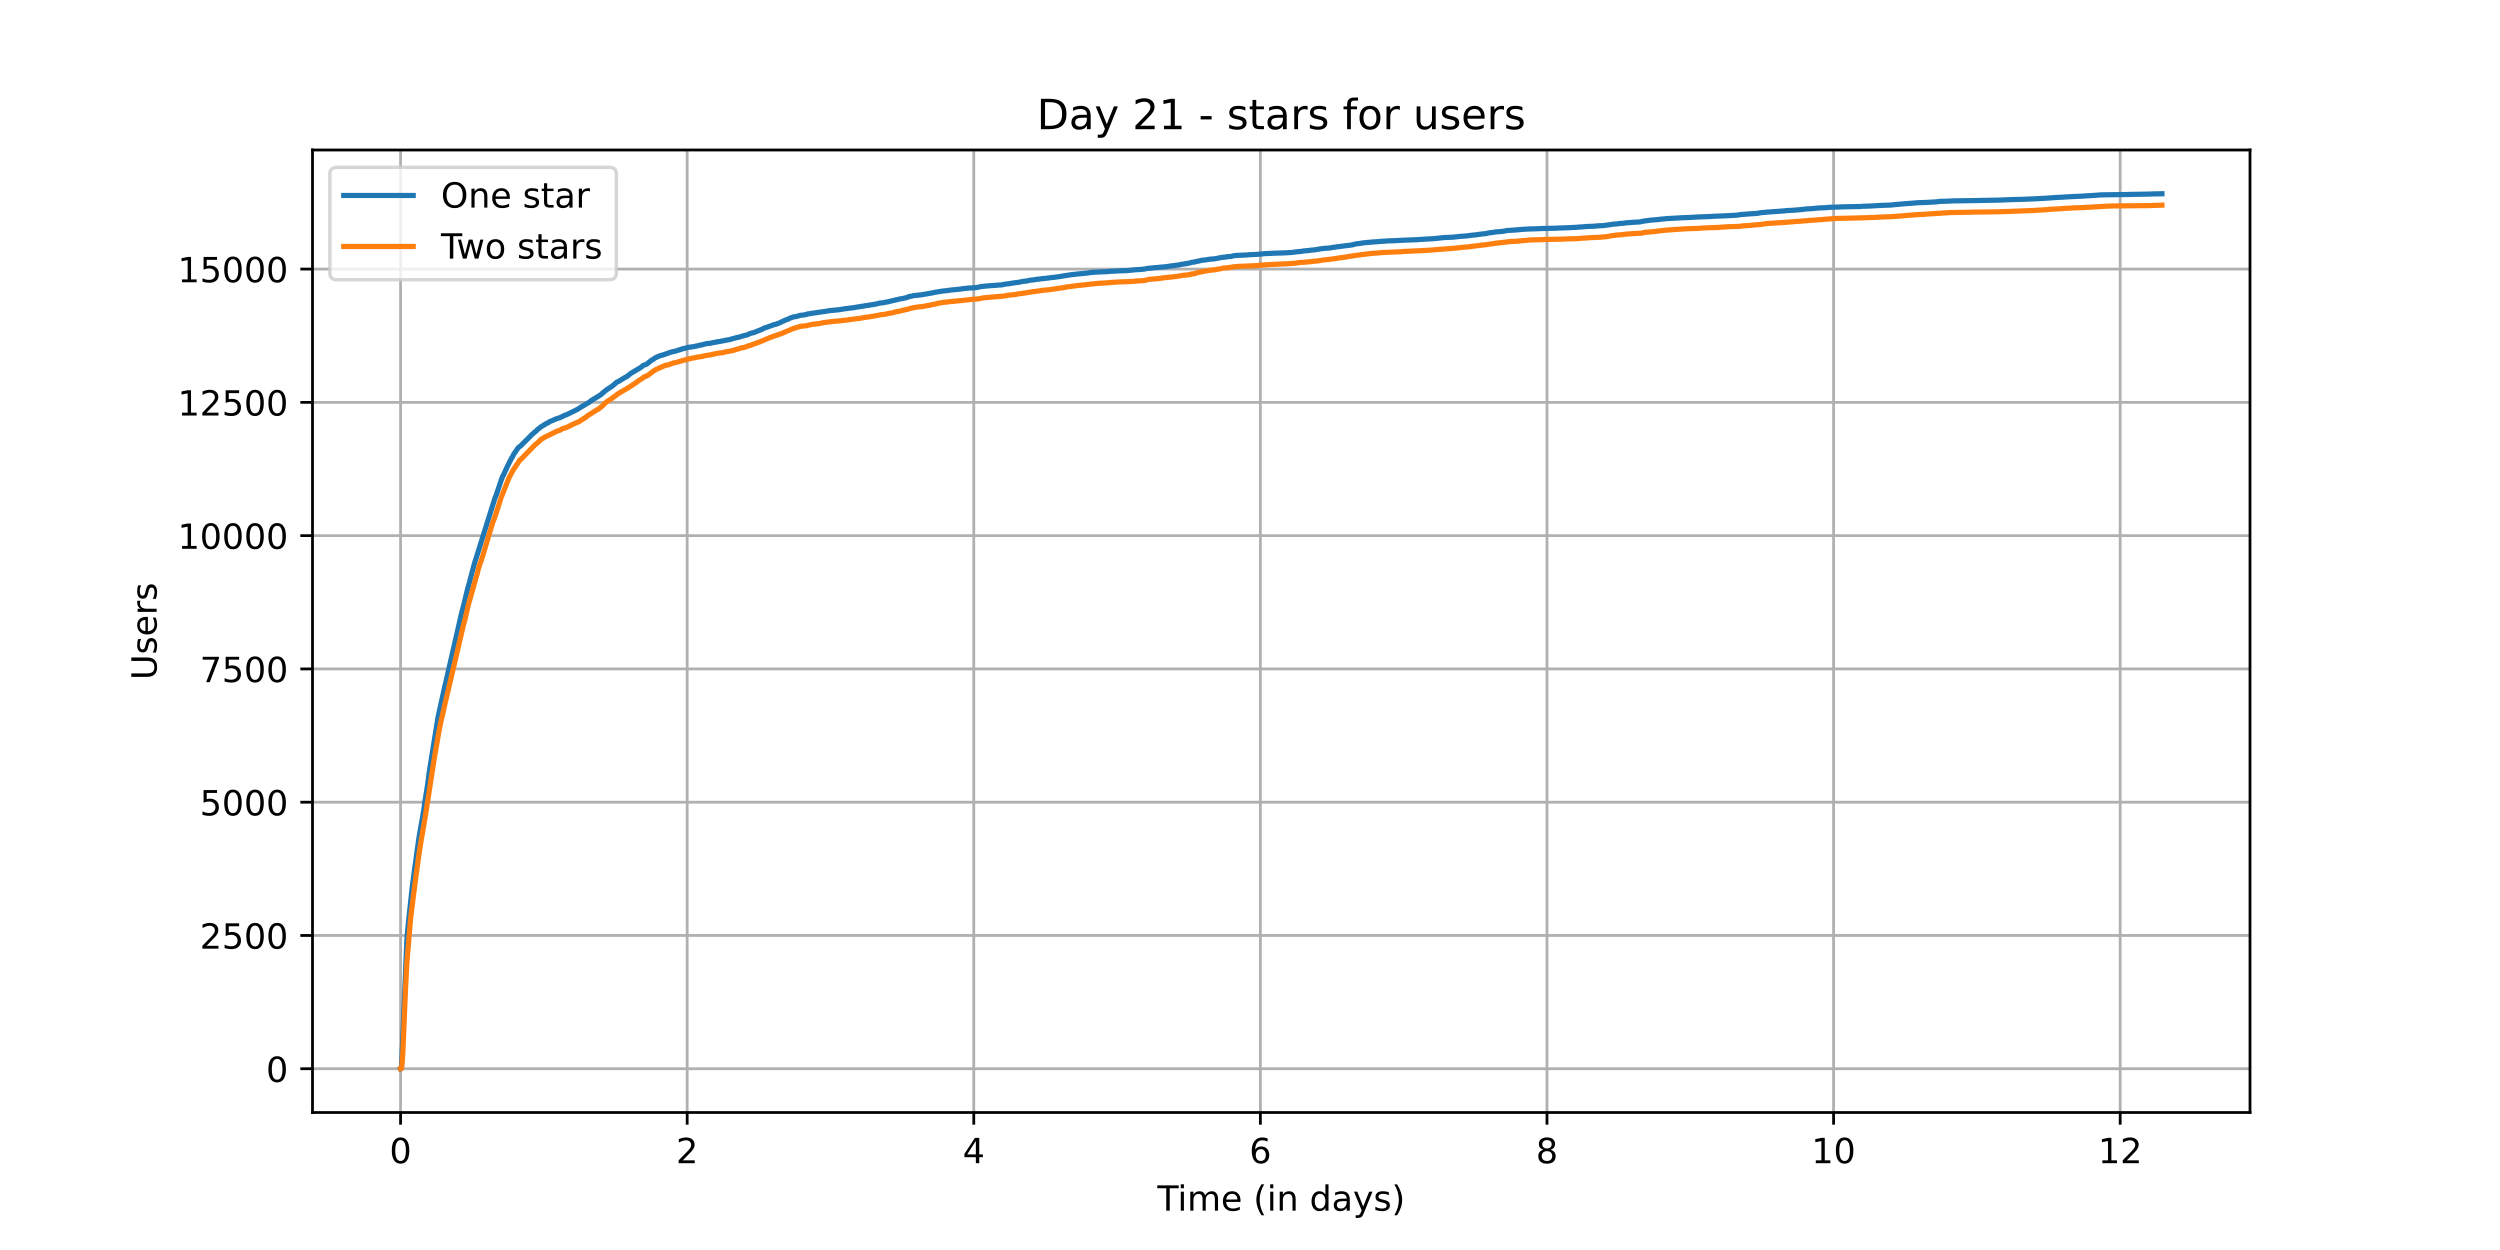 <?xml version="1.0" encoding="utf-8" standalone="no"?>
<!DOCTYPE svg PUBLIC "-//W3C//DTD SVG 1.1//EN"
  "http://www.w3.org/Graphics/SVG/1.1/DTD/svg11.dtd">
<!-- Created with matplotlib (https://matplotlib.org/) -->
<svg height="360pt" version="1.1" viewBox="0 0 720 360" width="720pt" xmlns="http://www.w3.org/2000/svg" xmlns:xlink="http://www.w3.org/1999/xlink">
 <defs>
  <style type="text/css">*{stroke-linecap:butt;stroke-linejoin:round;}</style>
 </defs>
 <g id="figure_1">
  <g id="patch_1">
   <path d="M 0 360 
L 720 360 
L 720 0 
L 0 0 
z
" style="fill:#ffffff;"/>
  </g>
  <g id="axes_1">
   <g id="patch_2">
    <path d="M 90 320.4 
L 648 320.4 
L 648 43.2 
L 90 43.2 
z
" style="fill:#ffffff;"/>
   </g>
   <g id="matplotlib.axis_1">
    <g id="xtick_1">
     <g id="line2d_1">
      <path clip-path="url(#pddbcb27092)" d="M 115.364 320.4 
L 115.364 43.2 
" style="fill:none;stroke:#b0b0b0;stroke-linecap:square;stroke-width:0.8;"/>
     </g>
     <g id="line2d_2">
      <defs>
       <path d="M 0 0 
L 0 3.5 
" id="m95ce288233" style="stroke:#000000;stroke-width:0.8;"/>
      </defs>
      <g>
       <use style="stroke:#000000;stroke-width:0.8;" x="115.364" xlink:href="#m95ce288233" y="320.4"/>
      </g>
     </g>
     <g id="text_1">
      <!-- 0 -->
      <g transform="translate(112.182 334.998)scale(0.1 -0.1)">
       <defs>
        <path d="M 31.781 66.406 
Q 24.172 66.406 20.328 58.906 
Q 16.5 51.422 16.5 36.375 
Q 16.5 21.391 20.328 13.891 
Q 24.172 6.391 31.781 6.391 
Q 39.453 6.391 43.281 13.891 
Q 47.125 21.391 47.125 36.375 
Q 47.125 51.422 43.281 58.906 
Q 39.453 66.406 31.781 66.406 
z
M 31.781 74.219 
Q 44.047 74.219 50.516 64.516 
Q 56.984 54.828 56.984 36.375 
Q 56.984 17.969 50.516 8.266 
Q 44.047 -1.422 31.781 -1.422 
Q 19.531 -1.422 13.062 8.266 
Q 6.594 17.969 6.594 36.375 
Q 6.594 54.828 13.062 64.516 
Q 19.531 74.219 31.781 74.219 
z
" id="DejaVuSans-48"/>
       </defs>
       <use xlink:href="#DejaVuSans-48"/>
      </g>
     </g>
    </g>
    <g id="xtick_2">
     <g id="line2d_3">
      <path clip-path="url(#pddbcb27092)" d="M 197.905 320.4 
L 197.905 43.2 
" style="fill:none;stroke:#b0b0b0;stroke-linecap:square;stroke-width:0.8;"/>
     </g>
     <g id="line2d_4">
      <g>
       <use style="stroke:#000000;stroke-width:0.8;" x="197.905" xlink:href="#m95ce288233" y="320.4"/>
      </g>
     </g>
     <g id="text_2">
      <!-- 2 -->
      <g transform="translate(194.724 334.998)scale(0.1 -0.1)">
       <defs>
        <path d="M 19.188 8.297 
L 53.609 8.297 
L 53.609 0 
L 7.328 0 
L 7.328 8.297 
Q 12.938 14.109 22.625 23.891 
Q 32.328 33.688 34.812 36.531 
Q 39.547 41.844 41.422 45.531 
Q 43.312 49.219 43.312 52.781 
Q 43.312 58.594 39.234 62.25 
Q 35.156 65.922 28.609 65.922 
Q 23.969 65.922 18.812 64.312 
Q 13.672 62.703 7.812 59.422 
L 7.812 69.391 
Q 13.766 71.781 18.938 73 
Q 24.125 74.219 28.422 74.219 
Q 39.75 74.219 46.484 68.547 
Q 53.219 62.891 53.219 53.422 
Q 53.219 48.922 51.531 44.891 
Q 49.859 40.875 45.406 35.406 
Q 44.188 33.984 37.641 27.219 
Q 31.109 20.453 19.188 8.297 
z
" id="DejaVuSans-50"/>
       </defs>
       <use xlink:href="#DejaVuSans-50"/>
      </g>
     </g>
    </g>
    <g id="xtick_3">
     <g id="line2d_5">
      <path clip-path="url(#pddbcb27092)" d="M 280.447 320.4 
L 280.447 43.2 
" style="fill:none;stroke:#b0b0b0;stroke-linecap:square;stroke-width:0.8;"/>
     </g>
     <g id="line2d_6">
      <g>
       <use style="stroke:#000000;stroke-width:0.8;" x="280.447" xlink:href="#m95ce288233" y="320.4"/>
      </g>
     </g>
     <g id="text_3">
      <!-- 4 -->
      <g transform="translate(277.265 334.998)scale(0.1 -0.1)">
       <defs>
        <path d="M 37.797 64.312 
L 12.891 25.391 
L 37.797 25.391 
z
M 35.203 72.906 
L 47.609 72.906 
L 47.609 25.391 
L 58.016 25.391 
L 58.016 17.188 
L 47.609 17.188 
L 47.609 0 
L 37.797 0 
L 37.797 17.188 
L 4.891 17.188 
L 4.891 26.703 
z
" id="DejaVuSans-52"/>
       </defs>
       <use xlink:href="#DejaVuSans-52"/>
      </g>
     </g>
    </g>
    <g id="xtick_4">
     <g id="line2d_7">
      <path clip-path="url(#pddbcb27092)" d="M 362.988 320.4 
L 362.988 43.2 
" style="fill:none;stroke:#b0b0b0;stroke-linecap:square;stroke-width:0.8;"/>
     </g>
     <g id="line2d_8">
      <g>
       <use style="stroke:#000000;stroke-width:0.8;" x="362.988" xlink:href="#m95ce288233" y="320.4"/>
      </g>
     </g>
     <g id="text_4">
      <!-- 6 -->
      <g transform="translate(359.807 334.998)scale(0.1 -0.1)">
       <defs>
        <path d="M 33.016 40.375 
Q 26.375 40.375 22.484 35.828 
Q 18.609 31.297 18.609 23.391 
Q 18.609 15.531 22.484 10.953 
Q 26.375 6.391 33.016 6.391 
Q 39.656 6.391 43.531 10.953 
Q 47.406 15.531 47.406 23.391 
Q 47.406 31.297 43.531 35.828 
Q 39.656 40.375 33.016 40.375 
z
M 52.594 71.297 
L 52.594 62.312 
Q 48.875 64.062 45.094 64.984 
Q 41.312 65.922 37.594 65.922 
Q 27.828 65.922 22.672 59.328 
Q 17.531 52.734 16.797 39.406 
Q 19.672 43.656 24.016 45.922 
Q 28.375 48.188 33.594 48.188 
Q 44.578 48.188 50.953 41.516 
Q 57.328 34.859 57.328 23.391 
Q 57.328 12.156 50.688 5.359 
Q 44.047 -1.422 33.016 -1.422 
Q 20.359 -1.422 13.672 8.266 
Q 6.984 17.969 6.984 36.375 
Q 6.984 53.656 15.188 63.938 
Q 23.391 74.219 37.203 74.219 
Q 40.922 74.219 44.703 73.484 
Q 48.484 72.75 52.594 71.297 
z
" id="DejaVuSans-54"/>
       </defs>
       <use xlink:href="#DejaVuSans-54"/>
      </g>
     </g>
    </g>
    <g id="xtick_5">
     <g id="line2d_9">
      <path clip-path="url(#pddbcb27092)" d="M 445.53 320.4 
L 445.53 43.2 
" style="fill:none;stroke:#b0b0b0;stroke-linecap:square;stroke-width:0.8;"/>
     </g>
     <g id="line2d_10">
      <g>
       <use style="stroke:#000000;stroke-width:0.8;" x="445.53" xlink:href="#m95ce288233" y="320.4"/>
      </g>
     </g>
     <g id="text_5">
      <!-- 8 -->
      <g transform="translate(442.348 334.998)scale(0.1 -0.1)">
       <defs>
        <path d="M 31.781 34.625 
Q 24.75 34.625 20.719 30.859 
Q 16.703 27.094 16.703 20.516 
Q 16.703 13.922 20.719 10.156 
Q 24.75 6.391 31.781 6.391 
Q 38.812 6.391 42.859 10.172 
Q 46.922 13.969 46.922 20.516 
Q 46.922 27.094 42.891 30.859 
Q 38.875 34.625 31.781 34.625 
z
M 21.922 38.812 
Q 15.578 40.375 12.031 44.719 
Q 8.5 49.078 8.5 55.328 
Q 8.5 64.062 14.719 69.141 
Q 20.953 74.219 31.781 74.219 
Q 42.672 74.219 48.875 69.141 
Q 55.078 64.062 55.078 55.328 
Q 55.078 49.078 51.531 44.719 
Q 48 40.375 41.703 38.812 
Q 48.828 37.156 52.797 32.312 
Q 56.781 27.484 56.781 20.516 
Q 56.781 9.906 50.312 4.234 
Q 43.844 -1.422 31.781 -1.422 
Q 19.734 -1.422 13.25 4.234 
Q 6.781 9.906 6.781 20.516 
Q 6.781 27.484 10.781 32.312 
Q 14.797 37.156 21.922 38.812 
z
M 18.312 54.391 
Q 18.312 48.734 21.844 45.562 
Q 25.391 42.391 31.781 42.391 
Q 38.141 42.391 41.719 45.562 
Q 45.312 48.734 45.312 54.391 
Q 45.312 60.062 41.719 63.234 
Q 38.141 66.406 31.781 66.406 
Q 25.391 66.406 21.844 63.234 
Q 18.312 60.062 18.312 54.391 
z
" id="DejaVuSans-56"/>
       </defs>
       <use xlink:href="#DejaVuSans-56"/>
      </g>
     </g>
    </g>
    <g id="xtick_6">
     <g id="line2d_11">
      <path clip-path="url(#pddbcb27092)" d="M 528.071 320.4 
L 528.071 43.2 
" style="fill:none;stroke:#b0b0b0;stroke-linecap:square;stroke-width:0.8;"/>
     </g>
     <g id="line2d_12">
      <g>
       <use style="stroke:#000000;stroke-width:0.8;" x="528.071" xlink:href="#m95ce288233" y="320.4"/>
      </g>
     </g>
     <g id="text_6">
      <!-- 10 -->
      <g transform="translate(521.708 334.998)scale(0.1 -0.1)">
       <defs>
        <path d="M 12.406 8.297 
L 28.516 8.297 
L 28.516 63.922 
L 10.984 60.406 
L 10.984 69.391 
L 28.422 72.906 
L 38.281 72.906 
L 38.281 8.297 
L 54.391 8.297 
L 54.391 0 
L 12.406 0 
z
" id="DejaVuSans-49"/>
       </defs>
       <use xlink:href="#DejaVuSans-49"/>
       <use x="63.623" xlink:href="#DejaVuSans-48"/>
      </g>
     </g>
    </g>
    <g id="xtick_7">
     <g id="line2d_13">
      <path clip-path="url(#pddbcb27092)" d="M 610.612 320.4 
L 610.612 43.2 
" style="fill:none;stroke:#b0b0b0;stroke-linecap:square;stroke-width:0.8;"/>
     </g>
     <g id="line2d_14">
      <g>
       <use style="stroke:#000000;stroke-width:0.8;" x="610.612" xlink:href="#m95ce288233" y="320.4"/>
      </g>
     </g>
     <g id="text_7">
      <!-- 12 -->
      <g transform="translate(604.25 334.998)scale(0.1 -0.1)">
       <use xlink:href="#DejaVuSans-49"/>
       <use x="63.623" xlink:href="#DejaVuSans-50"/>
      </g>
     </g>
    </g>
    <g id="text_8">
     <!-- Time (in days) -->
     <g transform="translate(333.327 348.677)scale(0.1 -0.1)">
      <defs>
       <path d="M -0.297 72.906 
L 61.375 72.906 
L 61.375 64.594 
L 35.5 64.594 
L 35.5 0 
L 25.594 0 
L 25.594 64.594 
L -0.297 64.594 
z
" id="DejaVuSans-84"/>
       <path d="M 9.422 54.688 
L 18.406 54.688 
L 18.406 0 
L 9.422 0 
z
M 9.422 75.984 
L 18.406 75.984 
L 18.406 64.594 
L 9.422 64.594 
z
" id="DejaVuSans-105"/>
       <path d="M 52 44.188 
Q 55.375 50.25 60.062 53.125 
Q 64.75 56 71.094 56 
Q 79.641 56 84.281 50.016 
Q 88.922 44.047 88.922 33.016 
L 88.922 0 
L 79.891 0 
L 79.891 32.719 
Q 79.891 40.578 77.094 44.375 
Q 74.312 48.188 68.609 48.188 
Q 61.625 48.188 57.562 43.547 
Q 53.516 38.922 53.516 30.906 
L 53.516 0 
L 44.484 0 
L 44.484 32.719 
Q 44.484 40.625 41.703 44.406 
Q 38.922 48.188 33.109 48.188 
Q 26.219 48.188 22.156 43.531 
Q 18.109 38.875 18.109 30.906 
L 18.109 0 
L 9.078 0 
L 9.078 54.688 
L 18.109 54.688 
L 18.109 46.188 
Q 21.188 51.219 25.484 53.609 
Q 29.781 56 35.688 56 
Q 41.656 56 45.828 52.969 
Q 50 49.953 52 44.188 
z
" id="DejaVuSans-109"/>
       <path d="M 56.203 29.594 
L 56.203 25.203 
L 14.891 25.203 
Q 15.484 15.922 20.484 11.062 
Q 25.484 6.203 34.422 6.203 
Q 39.594 6.203 44.453 7.469 
Q 49.312 8.734 54.109 11.281 
L 54.109 2.781 
Q 49.266 0.734 44.188 -0.344 
Q 39.109 -1.422 33.891 -1.422 
Q 20.797 -1.422 13.156 6.188 
Q 5.516 13.812 5.516 26.812 
Q 5.516 40.234 12.766 48.109 
Q 20.016 56 32.328 56 
Q 43.359 56 49.781 48.891 
Q 56.203 41.797 56.203 29.594 
z
M 47.219 32.234 
Q 47.125 39.594 43.094 43.984 
Q 39.062 48.391 32.422 48.391 
Q 24.906 48.391 20.391 44.141 
Q 15.875 39.891 15.188 32.172 
z
" id="DejaVuSans-101"/>
       <path id="DejaVuSans-32"/>
       <path d="M 31 75.875 
Q 24.469 64.656 21.281 53.656 
Q 18.109 42.672 18.109 31.391 
Q 18.109 20.125 21.312 9.062 
Q 24.516 -2 31 -13.188 
L 23.188 -13.188 
Q 15.875 -1.703 12.234 9.375 
Q 8.594 20.453 8.594 31.391 
Q 8.594 42.281 12.203 53.312 
Q 15.828 64.359 23.188 75.875 
z
" id="DejaVuSans-40"/>
       <path d="M 54.891 33.016 
L 54.891 0 
L 45.906 0 
L 45.906 32.719 
Q 45.906 40.484 42.875 44.328 
Q 39.844 48.188 33.797 48.188 
Q 26.516 48.188 22.312 43.547 
Q 18.109 38.922 18.109 30.906 
L 18.109 0 
L 9.078 0 
L 9.078 54.688 
L 18.109 54.688 
L 18.109 46.188 
Q 21.344 51.125 25.703 53.562 
Q 30.078 56 35.797 56 
Q 45.219 56 50.047 50.172 
Q 54.891 44.344 54.891 33.016 
z
" id="DejaVuSans-110"/>
       <path d="M 45.406 46.391 
L 45.406 75.984 
L 54.391 75.984 
L 54.391 0 
L 45.406 0 
L 45.406 8.203 
Q 42.578 3.328 38.25 0.953 
Q 33.938 -1.422 27.875 -1.422 
Q 17.969 -1.422 11.734 6.484 
Q 5.516 14.406 5.516 27.297 
Q 5.516 40.188 11.734 48.094 
Q 17.969 56 27.875 56 
Q 33.938 56 38.25 53.625 
Q 42.578 51.266 45.406 46.391 
z
M 14.797 27.297 
Q 14.797 17.391 18.875 11.75 
Q 22.953 6.109 30.078 6.109 
Q 37.203 6.109 41.297 11.75 
Q 45.406 17.391 45.406 27.297 
Q 45.406 37.203 41.297 42.844 
Q 37.203 48.484 30.078 48.484 
Q 22.953 48.484 18.875 42.844 
Q 14.797 37.203 14.797 27.297 
z
" id="DejaVuSans-100"/>
       <path d="M 34.281 27.484 
Q 23.391 27.484 19.188 25 
Q 14.984 22.516 14.984 16.5 
Q 14.984 11.719 18.141 8.906 
Q 21.297 6.109 26.703 6.109 
Q 34.188 6.109 38.703 11.406 
Q 43.219 16.703 43.219 25.484 
L 43.219 27.484 
z
M 52.203 31.203 
L 52.203 0 
L 43.219 0 
L 43.219 8.297 
Q 40.141 3.328 35.547 0.953 
Q 30.953 -1.422 24.312 -1.422 
Q 15.922 -1.422 10.953 3.297 
Q 6 8.016 6 15.922 
Q 6 25.141 12.172 29.828 
Q 18.359 34.516 30.609 34.516 
L 43.219 34.516 
L 43.219 35.406 
Q 43.219 41.609 39.141 45 
Q 35.062 48.391 27.688 48.391 
Q 23 48.391 18.547 47.266 
Q 14.109 46.141 10.016 43.891 
L 10.016 52.203 
Q 14.938 54.109 19.578 55.047 
Q 24.219 56 28.609 56 
Q 40.484 56 46.344 49.844 
Q 52.203 43.703 52.203 31.203 
z
" id="DejaVuSans-97"/>
       <path d="M 32.172 -5.078 
Q 28.375 -14.844 24.75 -17.812 
Q 21.141 -20.797 15.094 -20.797 
L 7.906 -20.797 
L 7.906 -13.281 
L 13.188 -13.281 
Q 16.891 -13.281 18.938 -11.516 
Q 21 -9.766 23.484 -3.219 
L 25.094 0.875 
L 2.984 54.688 
L 12.5 54.688 
L 29.594 11.922 
L 46.688 54.688 
L 56.203 54.688 
z
" id="DejaVuSans-121"/>
       <path d="M 44.281 53.078 
L 44.281 44.578 
Q 40.484 46.531 36.375 47.5 
Q 32.281 48.484 27.875 48.484 
Q 21.188 48.484 17.844 46.438 
Q 14.5 44.391 14.5 40.281 
Q 14.5 37.156 16.891 35.375 
Q 19.281 33.594 26.516 31.984 
L 29.594 31.297 
Q 39.156 29.25 43.188 25.516 
Q 47.219 21.781 47.219 15.094 
Q 47.219 7.469 41.188 3.016 
Q 35.156 -1.422 24.609 -1.422 
Q 20.219 -1.422 15.453 -0.562 
Q 10.688 0.297 5.422 2 
L 5.422 11.281 
Q 10.406 8.688 15.234 7.391 
Q 20.062 6.109 24.812 6.109 
Q 31.156 6.109 34.562 8.281 
Q 37.984 10.453 37.984 14.406 
Q 37.984 18.062 35.516 20.016 
Q 33.062 21.969 24.703 23.781 
L 21.578 24.516 
Q 13.234 26.266 9.516 29.906 
Q 5.812 33.547 5.812 39.891 
Q 5.812 47.609 11.281 51.797 
Q 16.75 56 26.812 56 
Q 31.781 56 36.172 55.266 
Q 40.578 54.547 44.281 53.078 
z
" id="DejaVuSans-115"/>
       <path d="M 8.016 75.875 
L 15.828 75.875 
Q 23.141 64.359 26.781 53.312 
Q 30.422 42.281 30.422 31.391 
Q 30.422 20.453 26.781 9.375 
Q 23.141 -1.703 15.828 -13.188 
L 8.016 -13.188 
Q 14.5 -2 17.703 9.062 
Q 20.906 20.125 20.906 31.391 
Q 20.906 42.672 17.703 53.656 
Q 14.5 64.656 8.016 75.875 
z
" id="DejaVuSans-41"/>
      </defs>
      <use xlink:href="#DejaVuSans-84"/>
      <use x="57.959" xlink:href="#DejaVuSans-105"/>
      <use x="85.742" xlink:href="#DejaVuSans-109"/>
      <use x="183.154" xlink:href="#DejaVuSans-101"/>
      <use x="244.678" xlink:href="#DejaVuSans-32"/>
      <use x="276.465" xlink:href="#DejaVuSans-40"/>
      <use x="315.479" xlink:href="#DejaVuSans-105"/>
      <use x="343.262" xlink:href="#DejaVuSans-110"/>
      <use x="406.641" xlink:href="#DejaVuSans-32"/>
      <use x="438.428" xlink:href="#DejaVuSans-100"/>
      <use x="501.904" xlink:href="#DejaVuSans-97"/>
      <use x="563.184" xlink:href="#DejaVuSans-121"/>
      <use x="622.363" xlink:href="#DejaVuSans-115"/>
      <use x="674.463" xlink:href="#DejaVuSans-41"/>
     </g>
    </g>
   </g>
   <g id="matplotlib.axis_2">
    <g id="ytick_1">
     <g id="line2d_15">
      <path clip-path="url(#pddbcb27092)" d="M 90 307.8 
L 648 307.8 
" style="fill:none;stroke:#b0b0b0;stroke-linecap:square;stroke-width:0.8;"/>
     </g>
     <g id="line2d_16">
      <defs>
       <path d="M 0 0 
L -3.5 0 
" id="m9a1fb4d1ba" style="stroke:#000000;stroke-width:0.8;"/>
      </defs>
      <g>
       <use style="stroke:#000000;stroke-width:0.8;" x="90" xlink:href="#m9a1fb4d1ba" y="307.8"/>
      </g>
     </g>
     <g id="text_9">
      <!-- 0 -->
      <g transform="translate(76.638 311.599)scale(0.1 -0.1)">
       <use xlink:href="#DejaVuSans-48"/>
      </g>
     </g>
    </g>
    <g id="ytick_2">
     <g id="line2d_17">
      <path clip-path="url(#pddbcb27092)" d="M 90 269.416 
L 648 269.416 
" style="fill:none;stroke:#b0b0b0;stroke-linecap:square;stroke-width:0.8;"/>
     </g>
     <g id="line2d_18">
      <g>
       <use style="stroke:#000000;stroke-width:0.8;" x="90" xlink:href="#m9a1fb4d1ba" y="269.416"/>
      </g>
     </g>
     <g id="text_10">
      <!-- 2500 -->
      <g transform="translate(57.55 273.215)scale(0.1 -0.1)">
       <defs>
        <path d="M 10.797 72.906 
L 49.516 72.906 
L 49.516 64.594 
L 19.828 64.594 
L 19.828 46.734 
Q 21.969 47.469 24.109 47.828 
Q 26.266 48.188 28.422 48.188 
Q 40.625 48.188 47.75 41.5 
Q 54.891 34.812 54.891 23.391 
Q 54.891 11.625 47.562 5.094 
Q 40.234 -1.422 26.906 -1.422 
Q 22.312 -1.422 17.547 -0.641 
Q 12.797 0.141 7.719 1.703 
L 7.719 11.625 
Q 12.109 9.234 16.797 8.062 
Q 21.484 6.891 26.703 6.891 
Q 35.156 6.891 40.078 11.328 
Q 45.016 15.766 45.016 23.391 
Q 45.016 31 40.078 35.438 
Q 35.156 39.891 26.703 39.891 
Q 22.75 39.891 18.812 39.016 
Q 14.891 38.141 10.797 36.281 
z
" id="DejaVuSans-53"/>
       </defs>
       <use xlink:href="#DejaVuSans-50"/>
       <use x="63.623" xlink:href="#DejaVuSans-53"/>
       <use x="127.246" xlink:href="#DejaVuSans-48"/>
       <use x="190.869" xlink:href="#DejaVuSans-48"/>
      </g>
     </g>
    </g>
    <g id="ytick_3">
     <g id="line2d_19">
      <path clip-path="url(#pddbcb27092)" d="M 90 231.032 
L 648 231.032 
" style="fill:none;stroke:#b0b0b0;stroke-linecap:square;stroke-width:0.8;"/>
     </g>
     <g id="line2d_20">
      <g>
       <use style="stroke:#000000;stroke-width:0.8;" x="90" xlink:href="#m9a1fb4d1ba" y="231.032"/>
      </g>
     </g>
     <g id="text_11">
      <!-- 5000 -->
      <g transform="translate(57.55 234.831)scale(0.1 -0.1)">
       <use xlink:href="#DejaVuSans-53"/>
       <use x="63.623" xlink:href="#DejaVuSans-48"/>
       <use x="127.246" xlink:href="#DejaVuSans-48"/>
       <use x="190.869" xlink:href="#DejaVuSans-48"/>
      </g>
     </g>
    </g>
    <g id="ytick_4">
     <g id="line2d_21">
      <path clip-path="url(#pddbcb27092)" d="M 90 192.647 
L 648 192.647 
" style="fill:none;stroke:#b0b0b0;stroke-linecap:square;stroke-width:0.8;"/>
     </g>
     <g id="line2d_22">
      <g>
       <use style="stroke:#000000;stroke-width:0.8;" x="90" xlink:href="#m9a1fb4d1ba" y="192.647"/>
      </g>
     </g>
     <g id="text_12">
      <!-- 7500 -->
      <g transform="translate(57.55 196.447)scale(0.1 -0.1)">
       <defs>
        <path d="M 8.203 72.906 
L 55.078 72.906 
L 55.078 68.703 
L 28.609 0 
L 18.312 0 
L 43.219 64.594 
L 8.203 64.594 
z
" id="DejaVuSans-55"/>
       </defs>
       <use xlink:href="#DejaVuSans-55"/>
       <use x="63.623" xlink:href="#DejaVuSans-53"/>
       <use x="127.246" xlink:href="#DejaVuSans-48"/>
       <use x="190.869" xlink:href="#DejaVuSans-48"/>
      </g>
     </g>
    </g>
    <g id="ytick_5">
     <g id="line2d_23">
      <path clip-path="url(#pddbcb27092)" d="M 90 154.263 
L 648 154.263 
" style="fill:none;stroke:#b0b0b0;stroke-linecap:square;stroke-width:0.8;"/>
     </g>
     <g id="line2d_24">
      <g>
       <use style="stroke:#000000;stroke-width:0.8;" x="90" xlink:href="#m9a1fb4d1ba" y="154.263"/>
      </g>
     </g>
     <g id="text_13">
      <!-- 10000 -->
      <g transform="translate(51.188 158.062)scale(0.1 -0.1)">
       <use xlink:href="#DejaVuSans-49"/>
       <use x="63.623" xlink:href="#DejaVuSans-48"/>
       <use x="127.246" xlink:href="#DejaVuSans-48"/>
       <use x="190.869" xlink:href="#DejaVuSans-48"/>
       <use x="254.492" xlink:href="#DejaVuSans-48"/>
      </g>
     </g>
    </g>
    <g id="ytick_6">
     <g id="line2d_25">
      <path clip-path="url(#pddbcb27092)" d="M 90 115.879 
L 648 115.879 
" style="fill:none;stroke:#b0b0b0;stroke-linecap:square;stroke-width:0.8;"/>
     </g>
     <g id="line2d_26">
      <g>
       <use style="stroke:#000000;stroke-width:0.8;" x="90" xlink:href="#m9a1fb4d1ba" y="115.879"/>
      </g>
     </g>
     <g id="text_14">
      <!-- 12500 -->
      <g transform="translate(51.188 119.678)scale(0.1 -0.1)">
       <use xlink:href="#DejaVuSans-49"/>
       <use x="63.623" xlink:href="#DejaVuSans-50"/>
       <use x="127.246" xlink:href="#DejaVuSans-53"/>
       <use x="190.869" xlink:href="#DejaVuSans-48"/>
       <use x="254.492" xlink:href="#DejaVuSans-48"/>
      </g>
     </g>
    </g>
    <g id="ytick_7">
     <g id="line2d_27">
      <path clip-path="url(#pddbcb27092)" d="M 90 77.495 
L 648 77.495 
" style="fill:none;stroke:#b0b0b0;stroke-linecap:square;stroke-width:0.8;"/>
     </g>
     <g id="line2d_28">
      <g>
       <use style="stroke:#000000;stroke-width:0.8;" x="90" xlink:href="#m9a1fb4d1ba" y="77.495"/>
      </g>
     </g>
     <g id="text_15">
      <!-- 15000 -->
      <g transform="translate(51.188 81.294)scale(0.1 -0.1)">
       <use xlink:href="#DejaVuSans-49"/>
       <use x="63.623" xlink:href="#DejaVuSans-53"/>
       <use x="127.246" xlink:href="#DejaVuSans-48"/>
       <use x="190.869" xlink:href="#DejaVuSans-48"/>
       <use x="254.492" xlink:href="#DejaVuSans-48"/>
      </g>
     </g>
    </g>
    <g id="text_16">
     <!-- Users -->
     <g transform="translate(45.108 195.801)rotate(-90)scale(0.1 -0.1)">
      <defs>
       <path d="M 8.688 72.906 
L 18.609 72.906 
L 18.609 28.609 
Q 18.609 16.891 22.844 11.734 
Q 27.094 6.594 36.625 6.594 
Q 46.094 6.594 50.344 11.734 
Q 54.594 16.891 54.594 28.609 
L 54.594 72.906 
L 64.5 72.906 
L 64.5 27.391 
Q 64.5 13.141 57.438 5.859 
Q 50.391 -1.422 36.625 -1.422 
Q 22.797 -1.422 15.734 5.859 
Q 8.688 13.141 8.688 27.391 
z
" id="DejaVuSans-85"/>
       <path d="M 41.109 46.297 
Q 39.594 47.172 37.812 47.578 
Q 36.031 48 33.891 48 
Q 26.266 48 22.188 43.047 
Q 18.109 38.094 18.109 28.812 
L 18.109 0 
L 9.078 0 
L 9.078 54.688 
L 18.109 54.688 
L 18.109 46.188 
Q 20.953 51.172 25.484 53.578 
Q 30.031 56 36.531 56 
Q 37.453 56 38.578 55.875 
Q 39.703 55.766 41.062 55.516 
z
" id="DejaVuSans-114"/>
      </defs>
      <use xlink:href="#DejaVuSans-85"/>
      <use x="73.193" xlink:href="#DejaVuSans-115"/>
      <use x="125.293" xlink:href="#DejaVuSans-101"/>
      <use x="186.816" xlink:href="#DejaVuSans-114"/>
      <use x="227.93" xlink:href="#DejaVuSans-115"/>
     </g>
    </g>
   </g>
   <g id="line2d_29">
    <path clip-path="url(#pddbcb27092)" d="M 115.364 307.8 
L 115.532 307.723 
L 115.589 307.432 
L 115.787 304.315 
L 117.179 270.767 
L 117.577 266.145 
L 118.316 259.267 
L 118.742 255.413 
L 119.565 249.195 
L 120.559 241.963 
L 120.786 240.505 
L 121.752 235.008 
L 122.064 233.227 
L 122.349 231.016 
L 122.917 227.516 
L 123.143 226.057 
L 123.655 222.157 
L 126.128 206.696 
L 128.173 197.33 
L 128.258 197.085 
L 132.547 178.322 
L 132.774 177.263 
L 133.853 173.041 
L 134.024 172.288 
L 134.705 169.463 
L 135.132 167.989 
L 136.069 164.397 
L 136.154 164.12 
L 136.637 162.324 
L 136.835 161.664 
L 137.205 160.527 
L 137.773 158.7 
L 142.575 143.362 
L 142.916 142.594 
L 144.479 137.911 
L 144.564 137.727 
L 144.819 137.067 
L 144.99 136.852 
L 145.7 135.24 
L 145.729 135.24 
L 145.956 134.672 
L 147.377 131.847 
L 147.575 131.647 
L 147.916 130.88 
L 149.251 128.93 
L 149.706 128.576 
L 149.905 128.469 
L 150.189 128.177 
L 150.246 128.1 
L 150.558 127.793 
L 152.547 125.813 
L 152.775 125.582 
L 153.03 125.275 
L 153.456 124.968 
L 153.683 124.723 
L 153.968 124.446 
L 154.195 124.339 
L 154.422 124.109 
L 154.791 123.709 
L 155.416 123.249 
L 155.7 122.988 
L 157.12 122.113 
L 157.433 121.913 
L 157.802 121.805 
L 158.256 121.452 
L 158.483 121.345 
L 159.165 121.099 
L 159.364 121.022 
L 159.562 120.884 
L 159.819 120.777 
L 160.585 120.485 
L 161.039 120.378 
L 162.801 119.548 
L 163.17 119.441 
L 165.357 118.366 
L 165.584 118.259 
L 165.754 118.167 
L 165.981 118.059 
L 166.237 117.936 
L 166.975 117.46 
L 167.146 117.338 
L 169.702 115.833 
L 170.298 115.342 
L 171.775 114.451 
L 171.917 114.374 
L 173.138 113.607 
L 173.451 113.269 
L 173.678 113.161 
L 173.82 112.962 
L 174.331 112.563 
L 174.814 112.179 
L 175.155 111.964 
L 176.263 111.242 
L 176.888 110.72 
L 177.2 110.444 
L 177.484 110.183 
L 177.655 110.075 
L 177.882 109.968 
L 178.081 109.86 
L 178.251 109.814 
L 178.365 109.707 
L 179.956 108.739 
L 180.126 108.647 
L 180.354 108.54 
L 180.552 108.417 
L 181.007 108.079 
L 181.433 107.726 
L 181.859 107.419 
L 183.621 106.375 
L 183.791 106.268 
L 183.962 106.175 
L 184.274 105.991 
L 184.928 105.531 
L 185.212 105.27 
L 185.439 105.162 
L 186.008 104.978 
L 186.263 104.87 
L 186.633 104.548 
L 187.173 104.118 
L 187.315 104.011 
L 187.741 103.688 
L 187.911 103.565 
L 188.195 103.458 
L 188.451 103.243 
L 188.565 103.135 
L 188.735 103.043 
L 189.957 102.491 
L 190.383 102.383 
L 190.951 102.199 
L 191.377 102.091 
L 191.605 101.999 
L 191.803 101.907 
L 192.003 101.846 
L 192.599 101.646 
L 192.855 101.539 
L 193.053 101.462 
L 193.508 101.354 
L 193.679 101.278 
L 194.417 101.17 
L 194.673 101.047 
L 195.014 100.986 
L 195.298 100.894 
L 195.468 100.786 
L 196.007 100.679 
L 196.263 100.556 
L 196.576 100.449 
L 196.945 100.372 
L 197.456 100.264 
L 198.052 100.065 
L 198.876 99.957 
L 199.217 99.896 
L 200.012 99.804 
L 200.183 99.727 
L 200.836 99.619 
L 201.404 99.435 
L 202.142 99.343 
L 202.341 99.266 
L 202.739 99.159 
L 203.193 99.036 
L 203.79 98.928 
L 204.045 98.913 
L 204.755 98.821 
L 204.954 98.76 
L 205.323 98.683 
L 206.09 98.575 
L 206.317 98.483 
L 206.658 98.422 
L 207.51 98.314 
L 207.964 98.192 
L 208.618 98.099 
L 208.817 98.023 
L 209.499 97.915 
L 209.669 97.869 
L 210.323 97.762 
L 210.779 97.593 
L 212.391 97.178 
L 212.561 97.147 
L 213.044 97.04 
L 213.612 96.856 
L 213.924 96.748 
L 214.322 96.656 
L 214.833 96.549 
L 215.429 96.349 
L 215.6 96.242 
L 215.827 96.149 
L 216.48 95.919 
L 216.963 95.812 
L 217.588 95.597 
L 217.815 95.505 
L 217.985 95.428 
L 218.213 95.32 
L 218.951 95.044 
L 219.178 94.937 
L 219.349 94.89 
L 219.576 94.798 
L 219.803 94.614 
L 220.059 94.507 
L 220.201 94.445 
L 220.541 94.338 
L 221.053 94.184 
L 221.28 94.077 
L 221.877 93.877 
L 222.246 93.77 
L 222.502 93.647 
L 222.814 93.539 
L 223.269 93.417 
L 223.724 93.324 
L 223.894 93.186 
L 224.292 93.094 
L 224.547 92.971 
L 224.746 92.864 
L 226.167 92.204 
L 226.451 92.096 
L 227.133 91.85 
L 227.275 91.758 
L 227.559 91.589 
L 227.957 91.482 
L 228.185 91.39 
L 228.497 91.282 
L 228.809 91.236 
L 229.52 91.129 
L 230.259 90.852 
L 231.111 90.745 
L 231.366 90.73 
L 231.992 90.622 
L 232.589 90.423 
L 233.384 90.33 
L 233.583 90.254 
L 234.379 90.162 
L 234.549 90.115 
L 235.401 90.008 
L 235.742 89.947 
L 236.538 89.839 
L 236.879 89.778 
L 237.731 89.67 
L 238.071 89.609 
L 238.668 89.501 
L 238.98 89.455 
L 240.202 89.348 
L 240.514 89.302 
L 241.65 89.194 
L 241.991 89.133 
L 242.758 89.025 
L 243.127 88.949 
L 244.093 88.841 
L 244.462 88.764 
L 245.541 88.657 
L 245.854 88.611 
L 246.422 88.503 
L 246.734 88.457 
L 247.416 88.35 
L 247.757 88.288 
L 248.353 88.181 
L 248.609 88.166 
L 249.148 88.058 
L 249.461 88.012 
L 250.256 87.905 
L 250.455 87.843 
L 251.364 87.736 
L 251.762 87.644 
L 252.414 87.536 
L 252.869 87.413 
L 253.323 87.306 
L 253.494 87.275 
L 254.516 87.168 
L 254.971 87.045 
L 255.681 86.953 
L 255.879 86.876 
L 256.306 86.768 
L 256.476 86.738 
L 256.874 86.646 
L 257.044 86.599 
L 257.555 86.507 
L 257.783 86.415 
L 258.237 86.308 
L 258.521 86.277 
L 258.805 86.17 
L 259.146 86.108 
L 259.799 86.001 
L 260.14 85.939 
L 260.594 85.832 
L 261.049 85.709 
L 261.361 85.648 
L 261.532 85.509 
L 261.816 85.402 
L 262.128 85.356 
L 262.725 85.248 
L 263.179 85.126 
L 264.344 85.018 
L 264.629 84.987 
L 265.481 84.895 
L 265.651 84.849 
L 266.191 84.757 
L 266.361 84.726 
L 267.1 84.619 
L 267.299 84.557 
L 267.611 84.511 
L 268.293 84.404 
L 268.464 84.358 
L 268.947 84.25 
L 269.316 84.174 
L 269.97 84.081 
L 270.169 84.02 
L 270.453 83.989 
L 271.134 83.882 
L 271.475 83.82 
L 272.669 83.713 
L 273.01 83.652 
L 273.72 83.544 
L 274.004 83.513 
L 275.169 83.406 
L 275.453 83.375 
L 276.533 83.268 
L 276.902 83.191 
L 277.782 83.083 
L 278.038 83.068 
L 279.032 82.961 
L 279.287 82.945 
L 280.878 82.853 
L 281.048 82.822 
L 281.844 82.715 
L 282.383 82.546 
L 283.349 82.454 
L 283.519 82.423 
L 284.826 82.316 
L 285.11 82.285 
L 286.701 82.178 
L 287.013 82.132 
L 288.603 82.039 
L 288.802 81.978 
L 289.172 81.901 
L 289.74 81.794 
L 290.024 81.763 
L 290.99 81.656 
L 291.416 81.548 
L 292.268 81.441 
L 292.438 81.41 
L 293.404 81.302 
L 293.802 81.21 
L 294.341 81.103 
L 294.71 81.026 
L 295.704 80.919 
L 296.074 80.842 
L 296.556 80.734 
L 296.898 80.673 
L 297.92 80.581 
L 298.119 80.504 
L 298.999 80.397 
L 299.255 80.381 
L 299.965 80.274 
L 300.249 80.243 
L 301.243 80.151 
L 301.413 80.12 
L 302.322 80.013 
L 302.663 79.951 
L 303.828 79.844 
L 304.169 79.782 
L 305.049 79.675 
L 305.361 79.629 
L 305.929 79.521 
L 306.299 79.445 
L 307.124 79.337 
L 307.436 79.291 
L 307.976 79.184 
L 308.26 79.153 
L 309.141 79.045 
L 309.425 79.015 
L 310.305 78.907 
L 310.561 78.892 
L 311.783 78.784 
L 312.095 78.738 
L 313.232 78.631 
L 313.573 78.57 
L 314.255 78.462 
L 314.51 78.447 
L 316.271 78.339 
L 316.527 78.324 
L 319.168 78.216 
L 319.509 78.155 
L 321.582 78.047 
L 321.838 78.032 
L 324.735 77.925 
L 325.047 77.879 
L 326.325 77.771 
L 326.666 77.71 
L 328.455 77.602 
L 328.74 77.572 
L 329.79 77.464 
L 329.989 77.403 
L 330.387 77.311 
L 331.58 77.203 
L 331.75 77.172 
L 333.029 77.065 
L 333.284 77.049 
L 334.278 76.942 
L 334.534 76.927 
L 335.727 76.819 
L 336.011 76.788 
L 336.664 76.681 
L 337.005 76.62 
L 337.885 76.512 
L 338.169 76.481 
L 338.965 76.374 
L 339.277 76.328 
L 339.93 76.22 
L 340.356 76.113 
L 341.152 76.005 
L 341.322 75.959 
L 342.033 75.852 
L 342.374 75.79 
L 342.828 75.683 
L 343.34 75.529 
L 344.192 75.437 
L 344.419 75.33 
L 344.987 75.222 
L 345.271 75.192 
L 345.612 75.084 
L 346.067 74.961 
L 347.202 74.854 
L 347.572 74.777 
L 348.197 74.685 
L 348.367 74.654 
L 349.674 74.547 
L 349.986 74.501 
L 350.64 74.393 
L 351.066 74.286 
L 351.634 74.178 
L 351.946 74.132 
L 352.968 74.025 
L 353.338 73.948 
L 354.644 73.841 
L 355.213 73.656 
L 356.405 73.549 
L 356.661 73.534 
L 359.274 73.426 
L 359.615 73.365 
L 362.029 73.257 
L 362.313 73.226 
L 363.705 73.119 
L 364.046 73.058 
L 366.375 72.95 
L 366.631 72.935 
L 369.954 72.827 
L 370.209 72.812 
L 372.056 72.704 
L 372.368 72.658 
L 373.277 72.551 
L 373.589 72.505 
L 374.698 72.397 
L 374.954 72.382 
L 375.351 72.275 
L 375.607 72.259 
L 376.942 72.152 
L 377.311 72.075 
L 378.533 71.967 
L 378.873 71.906 
L 379.612 71.799 
L 380.01 71.706 
L 380.947 71.599 
L 381.118 71.568 
L 381.402 71.538 
L 382.793 71.43 
L 383.077 71.399 
L 383.56 71.307 
L 383.731 71.277 
L 384.015 71.246 
L 384.696 71.138 
L 385.037 71.077 
L 386.117 70.969 
L 386.457 70.908 
L 387.281 70.801 
L 387.566 70.77 
L 388.531 70.662 
L 388.702 70.632 
L 389.497 70.524 
L 390.008 70.371 
L 390.463 70.263 
L 390.633 70.217 
L 391.741 70.11 
L 392.167 70.002 
L 393.189 69.895 
L 393.473 69.864 
L 394.724 69.756 
L 395.036 69.71 
L 396.74 69.603 
L 397.053 69.557 
L 398.927 69.449 
L 399.24 69.403 
L 402.081 69.296 
L 402.364 69.265 
L 404.893 69.158 
L 405.148 69.142 
L 408.074 69.035 
L 408.358 69.004 
L 410.119 68.897 
L 410.403 68.866 
L 412.619 68.759 
L 412.903 68.728 
L 414.096 68.62 
L 414.436 68.559 
L 415.573 68.451 
L 415.857 68.421 
L 418.414 68.313 
L 418.698 68.283 
L 419.607 68.19 
L 419.777 68.16 
L 420.771 68.052 
L 421.027 68.037 
L 422.561 67.945 
L 422.76 67.883 
L 423.697 67.776 
L 424.009 67.73 
L 425.26 67.622 
L 425.657 67.53 
L 426.482 67.423 
L 426.766 67.392 
L 427.874 67.285 
L 428.158 67.254 
L 428.357 67.146 
L 428.67 67.1 
L 429.436 66.993 
L 429.721 66.962 
L 430.432 66.855 
L 430.602 66.809 
L 431.967 66.701 
L 432.222 66.686 
L 433.131 66.578 
L 433.529 66.486 
L 434.154 66.379 
L 434.41 66.363 
L 436.2 66.256 
L 436.456 66.241 
L 437.648 66.133 
L 437.961 66.087 
L 439.779 65.979 
L 440.034 65.964 
L 443.358 65.857 
L 443.642 65.826 
L 448.3 65.718 
L 448.584 65.688 
L 451.765 65.58 
L 452.021 65.565 
L 454.151 65.457 
L 454.464 65.411 
L 456.253 65.304 
L 456.594 65.243 
L 459.35 65.135 
L 459.691 65.074 
L 461.935 64.966 
L 462.133 64.905 
L 462.418 64.874 
L 463.327 64.767 
L 463.639 64.72 
L 464.236 64.613 
L 464.548 64.567 
L 465.911 64.459 
L 466.28 64.383 
L 467.729 64.275 
L 468.098 64.198 
L 469.576 64.091 
L 469.888 64.045 
L 472.047 63.937 
L 472.36 63.891 
L 472.872 63.784 
L 473.27 63.692 
L 474.065 63.584 
L 474.378 63.538 
L 475.23 63.431 
L 475.543 63.385 
L 476.992 63.277 
L 477.276 63.247 
L 478.129 63.154 
L 478.299 63.124 
L 479.521 63.016 
L 479.833 62.97 
L 481.821 62.863 
L 482.077 62.847 
L 484.037 62.74 
L 484.321 62.709 
L 487.303 62.602 
L 487.474 62.571 
L 489.803 62.463 
L 490.058 62.448 
L 492.87 62.341 
L 493.154 62.31 
L 495.712 62.202 
L 495.967 62.187 
L 498.41 62.08 
L 498.666 62.064 
L 500.427 61.957 
L 500.825 61.865 
L 501.762 61.757 
L 502.018 61.742 
L 503.353 61.634 
L 503.609 61.619 
L 505.228 61.512 
L 505.483 61.496 
L 506.477 61.404 
L 506.677 61.327 
L 507.443 61.22 
L 507.699 61.204 
L 508.949 61.097 
L 509.233 61.066 
L 510.654 60.959 
L 510.91 60.943 
L 512.614 60.836 
L 512.898 60.805 
L 514.234 60.698 
L 514.376 60.652 
L 516.621 60.544 
L 516.905 60.514 
L 518.212 60.406 
L 518.497 60.375 
L 519.605 60.268 
L 519.974 60.191 
L 521.991 60.084 
L 522.303 60.038 
L 523.496 59.93 
L 523.78 59.899 
L 526.194 59.792 
L 526.563 59.715 
L 530 59.608 
L 530.284 59.577 
L 535.824 59.47 
L 536.136 59.423 
L 539.175 59.316 
L 539.459 59.285 
L 541.419 59.178 
L 541.675 59.162 
L 544.713 59.055 
L 545.055 58.994 
L 546.219 58.886 
L 546.475 58.871 
L 547.526 58.763 
L 547.781 58.748 
L 549.059 58.64 
L 549.315 58.625 
L 550.735 58.518 
L 550.991 58.502 
L 552.184 58.395 
L 552.44 58.379 
L 555.253 58.287 
L 555.424 58.257 
L 557.498 58.149 
L 557.782 58.118 
L 558.691 58.011 
L 558.947 57.996 
L 562.157 57.888 
L 562.441 57.857 
L 569.912 57.75 
L 570.167 57.735 
L 576.104 57.627 
L 576.359 57.612 
L 578.802 57.504 
L 579.058 57.489 
L 583.262 57.381 
L 583.518 57.366 
L 586.018 57.259 
L 586.273 57.243 
L 588.489 57.136 
L 588.745 57.12 
L 590.25 57.013 
L 590.505 56.998 
L 591.954 56.89 
L 592.21 56.875 
L 594.369 56.767 
L 594.653 56.737 
L 596.671 56.629 
L 596.927 56.614 
L 599.371 56.506 
L 599.626 56.491 
L 601.275 56.383 
L 601.53 56.368 
L 603.263 56.261 
L 603.519 56.245 
L 604.883 56.138 
L 605.138 56.122 
L 612.864 56.015 
L 613.12 56 
L 619.369 55.892 
L 619.653 55.861 
L 622.636 55.8 
L 622.636 55.8 
" style="fill:none;stroke:#1f77b4;stroke-linecap:square;stroke-width:1.5;"/>
   </g>
   <g id="line2d_30">
    <path clip-path="url(#pddbcb27092)" d="M 115.364 307.8 
L 115.617 307.723 
L 115.674 307.616 
L 115.986 303.793 
L 116.81 284.355 
L 117.179 277.354 
L 118.23 264.718 
L 118.486 262.599 
L 119.792 252.281 
L 120.161 249.794 
L 120.474 247.353 
L 121.014 243.683 
L 121.212 242.531 
L 122.462 235.238 
L 123.229 230.325 
L 124.509 222.034 
L 125.077 218.349 
L 125.617 215.263 
L 126.071 212.653 
L 126.383 210.826 
L 126.896 208.231 
L 127.804 204.316 
L 127.918 203.717 
L 133.569 179.566 
L 133.74 179.151 
L 134.364 176.403 
L 134.45 176.081 
L 134.79 174.545 
L 137.091 166.331 
L 137.375 165.471 
L 137.744 163.921 
L 138.398 161.879 
L 138.568 161.541 
L 138.767 160.85 
L 139.051 160.036 
L 139.136 159.714 
L 141.637 151.346 
L 141.921 150.455 
L 142.149 149.872 
L 142.347 149.365 
L 142.631 148.552 
L 142.859 147.922 
L 143.001 147.385 
L 143.455 146.064 
L 143.967 144.437 
L 144.279 143.439 
L 146.382 138.111 
L 146.638 137.512 
L 146.808 137.221 
L 147.746 135.44 
L 147.888 135.24 
L 149.678 132.522 
L 149.905 132.415 
L 153.598 128.607 
L 153.911 128.315 
L 154.138 128.054 
L 154.734 127.609 
L 156.041 126.35 
L 156.382 126.258 
L 156.665 125.997 
L 156.95 125.89 
L 157.234 125.736 
L 157.461 125.629 
L 160.386 124.185 
L 160.727 124.078 
L 161.352 123.863 
L 161.522 123.755 
L 161.863 123.54 
L 162.147 123.433 
L 162.346 123.372 
L 162.744 123.264 
L 162.971 123.172 
L 163.993 122.727 
L 164.135 122.619 
L 164.334 122.496 
L 165.527 121.959 
L 165.754 121.852 
L 166.777 121.422 
L 166.89 121.36 
L 167.061 121.207 
L 168.594 120.255 
L 169.248 119.717 
L 170.611 118.858 
L 170.98 118.612 
L 172.627 117.629 
L 172.911 117.353 
L 173.423 116.969 
L 173.649 116.723 
L 174.729 115.71 
L 174.871 115.603 
L 176.206 114.773 
L 176.774 114.313 
L 177.428 113.868 
L 177.598 113.683 
L 177.996 113.407 
L 178.138 113.315 
L 178.45 113.131 
L 180.808 111.749 
L 181.007 111.611 
L 182.172 110.874 
L 182.343 110.72 
L 182.569 110.613 
L 183.28 110.121 
L 183.791 109.722 
L 185.127 108.893 
L 185.439 108.586 
L 186.15 108.325 
L 186.348 108.248 
L 186.548 108.125 
L 187.201 107.649 
L 187.741 107.204 
L 187.883 107.112 
L 188.366 106.744 
L 188.536 106.667 
L 188.763 106.498 
L 190.326 105.776 
L 190.61 105.684 
L 190.809 105.561 
L 191.093 105.454 
L 191.32 105.362 
L 191.946 105.147 
L 192.627 105.039 
L 192.798 104.962 
L 193.594 104.655 
L 193.906 104.548 
L 194.303 104.456 
L 194.786 104.348 
L 195.099 104.302 
L 195.383 104.195 
L 195.922 104.026 
L 196.348 103.918 
L 196.945 103.719 
L 197.513 103.611 
L 198.081 103.427 
L 198.621 103.32 
L 198.819 103.258 
L 199.387 103.151 
L 199.728 103.089 
L 200.325 102.997 
L 200.523 102.92 
L 201.091 102.813 
L 201.404 102.767 
L 202.313 102.659 
L 202.511 102.598 
L 202.767 102.491 
L 203.136 102.414 
L 203.931 102.306 
L 204.272 102.245 
L 204.84 102.153 
L 205.039 102.091 
L 205.408 102.015 
L 205.834 101.907 
L 206.005 101.876 
L 206.516 101.769 
L 206.828 101.723 
L 207.624 101.631 
L 207.794 101.6 
L 208.419 101.493 
L 208.988 101.308 
L 209.868 101.201 
L 210.294 101.093 
L 210.971 101.001 
L 211.141 100.924 
L 211.681 100.756 
L 211.993 100.648 
L 212.391 100.556 
L 212.76 100.449 
L 213.442 100.203 
L 214.152 100.095 
L 214.72 99.911 
L 215.117 99.804 
L 215.429 99.604 
L 216.054 99.497 
L 217.048 99.082 
L 217.446 98.975 
L 218.241 98.667 
L 218.582 98.56 
L 219.491 98.176 
L 219.775 98.069 
L 220.882 97.577 
L 221.224 97.47 
L 221.507 97.316 
L 222.246 97.04 
L 222.672 96.933 
L 222.871 96.794 
L 223.354 96.656 
L 223.78 96.549 
L 223.979 96.426 
L 224.604 96.211 
L 225.031 96.103 
L 226.309 95.52 
L 226.564 95.413 
L 227.445 95.059 
L 227.644 94.967 
L 227.815 94.875 
L 228.099 94.768 
L 228.753 94.537 
L 229.094 94.43 
L 229.577 94.292 
L 229.889 94.184 
L 230.486 93.985 
L 231.594 93.877 
L 231.878 93.846 
L 232.418 93.77 
L 232.56 93.708 
L 233.072 93.601 
L 233.47 93.509 
L 234.038 93.401 
L 234.35 93.355 
L 235.487 93.248 
L 235.827 93.186 
L 236.566 93.079 
L 236.794 92.971 
L 237.645 92.879 
L 237.845 92.818 
L 238.867 92.71 
L 239.208 92.649 
L 240.372 92.541 
L 240.685 92.495 
L 241.991 92.403 
L 242.161 92.372 
L 242.9 92.265 
L 243.155 92.25 
L 244.235 92.142 
L 244.434 92.081 
L 245.201 91.989 
L 245.371 91.943 
L 246.422 91.835 
L 246.734 91.789 
L 247.7 91.682 
L 247.87 91.635 
L 248.495 91.528 
L 248.694 91.467 
L 249.546 91.359 
L 249.83 91.328 
L 250.512 91.221 
L 250.852 91.16 
L 251.619 91.052 
L 252.045 90.945 
L 252.756 90.837 
L 253.068 90.791 
L 253.352 90.684 
L 253.664 90.638 
L 254.8 90.53 
L 255.255 90.407 
L 255.738 90.315 
L 255.908 90.284 
L 256.447 90.177 
L 256.732 90.146 
L 257.215 90.039 
L 257.811 89.839 
L 258.35 89.732 
L 258.635 89.701 
L 259.146 89.593 
L 259.515 89.517 
L 259.884 89.409 
L 260.225 89.348 
L 260.509 89.24 
L 260.85 89.179 
L 261.446 89.071 
L 262.128 88.826 
L 262.696 88.718 
L 263.179 88.58 
L 264.06 88.473 
L 264.259 88.411 
L 265.566 88.304 
L 265.907 88.242 
L 266.475 88.135 
L 266.873 88.043 
L 267.697 87.951 
L 267.952 87.828 
L 268.293 87.766 
L 268.947 87.659 
L 269.146 87.597 
L 269.458 87.551 
L 269.771 87.444 
L 269.941 87.398 
L 270.453 87.29 
L 270.765 87.244 
L 271.447 87.137 
L 271.816 87.06 
L 273.123 86.953 
L 273.521 86.861 
L 274.941 86.753 
L 275.197 86.738 
L 276.05 86.63 
L 276.305 86.615 
L 277.527 86.507 
L 277.867 86.446 
L 278.861 86.338 
L 279.145 86.308 
L 280.111 86.2 
L 280.367 86.185 
L 281.73 86.077 
L 282.042 86.031 
L 282.554 85.924 
L 283.008 85.801 
L 284.229 85.694 
L 284.542 85.648 
L 285.905 85.54 
L 286.19 85.509 
L 287.581 85.402 
L 287.837 85.387 
L 288.859 85.279 
L 289.115 85.264 
L 289.825 85.156 
L 290.28 85.033 
L 291.444 84.926 
L 291.728 84.895 
L 292.637 84.788 
L 293.12 84.65 
L 294.142 84.542 
L 294.54 84.45 
L 295.534 84.342 
L 295.96 84.235 
L 296.755 84.128 
L 297.181 84.02 
L 298.318 83.913 
L 298.658 83.851 
L 299.482 83.759 
L 299.68 83.698 
L 300.504 83.59 
L 300.788 83.559 
L 302.151 83.452 
L 302.464 83.406 
L 302.919 83.298 
L 303.202 83.268 
L 304.055 83.176 
L 304.254 83.099 
L 305.305 82.991 
L 305.646 82.93 
L 306.441 82.822 
L 306.811 82.746 
L 307.237 82.638 
L 307.521 82.608 
L 308.459 82.5 
L 308.8 82.439 
L 309.624 82.331 
L 309.936 82.285 
L 310.902 82.178 
L 311.157 82.162 
L 312.095 82.055 
L 312.38 82.024 
L 313.374 81.917 
L 313.715 81.855 
L 314.964 81.748 
L 315.277 81.702 
L 316.356 81.594 
L 316.612 81.579 
L 318.629 81.471 
L 318.884 81.456 
L 319.878 81.349 
L 320.162 81.318 
L 322.236 81.21 
L 322.491 81.195 
L 325.416 81.088 
L 325.672 81.072 
L 326.978 80.965 
L 327.263 80.934 
L 329.279 80.827 
L 329.62 80.765 
L 330.16 80.658 
L 330.643 80.519 
L 331.296 80.412 
L 331.551 80.397 
L 333.142 80.289 
L 333.483 80.228 
L 334.505 80.12 
L 334.903 80.028 
L 336.067 79.921 
L 336.409 79.859 
L 337.715 79.752 
L 338.056 79.69 
L 339.106 79.583 
L 339.504 79.491 
L 340.215 79.383 
L 340.584 79.306 
L 341.72 79.199 
L 342.033 79.153 
L 342.772 79.061 
L 343.027 78.938 
L 343.851 78.831 
L 344.277 78.723 
L 344.618 78.616 
L 345.243 78.401 
L 346.01 78.293 
L 346.208 78.232 
L 346.833 78.14 
L 347.061 78.047 
L 347.97 77.94 
L 348.339 77.863 
L 349.305 77.756 
L 349.617 77.71 
L 350.384 77.618 
L 350.583 77.556 
L 351.265 77.449 
L 351.634 77.372 
L 352.003 77.311 
L 352.145 77.218 
L 353.593 77.111 
L 353.934 77.049 
L 354.786 76.942 
L 355.184 76.85 
L 356.462 76.742 
L 356.746 76.712 
L 359.444 76.604 
L 359.7 76.589 
L 362.143 76.481 
L 362.484 76.42 
L 364.017 76.313 
L 364.301 76.282 
L 366.176 76.174 
L 366.432 76.159 
L 368.647 76.052 
L 368.903 76.036 
L 371.431 75.929 
L 371.601 75.898 
L 373.192 75.79 
L 373.363 75.744 
L 374.073 75.637 
L 374.357 75.606 
L 376.033 75.499 
L 376.346 75.453 
L 377.595 75.345 
L 377.964 75.268 
L 379.328 75.161 
L 379.641 75.115 
L 380.436 75.007 
L 380.862 74.9 
L 381.998 74.793 
L 382.31 74.746 
L 383.39 74.639 
L 383.731 74.578 
L 384.554 74.47 
L 384.839 74.439 
L 385.322 74.347 
L 385.52 74.286 
L 386.6 74.178 
L 386.798 74.117 
L 387.793 74.009 
L 388.275 73.871 
L 389.156 73.764 
L 389.469 73.718 
L 390.122 73.61 
L 390.463 73.549 
L 391.514 73.441 
L 391.911 73.349 
L 393.076 73.242 
L 393.473 73.15 
L 394.638 73.042 
L 394.979 72.981 
L 396.456 72.873 
L 396.712 72.858 
L 397.962 72.75 
L 398.245 72.72 
L 400.916 72.612 
L 401.172 72.597 
L 403.643 72.489 
L 403.984 72.428 
L 406.597 72.321 
L 406.881 72.29 
L 409.58 72.182 
L 409.863 72.152 
L 412.022 72.044 
L 412.306 72.013 
L 413.584 71.906 
L 413.897 71.86 
L 415.63 71.752 
L 415.914 71.722 
L 417.334 71.614 
L 417.59 71.599 
L 418.755 71.491 
L 419.039 71.461 
L 420.147 71.353 
L 420.459 71.307 
L 421.624 71.2 
L 421.879 71.184 
L 423.214 71.077 
L 423.583 71 
L 424.379 70.893 
L 424.663 70.862 
L 425.601 70.754 
L 425.942 70.693 
L 426.879 70.586 
L 427.164 70.555 
L 428.215 70.447 
L 428.613 70.355 
L 429.522 70.248 
L 429.863 70.186 
L 430.574 70.079 
L 430.915 70.018 
L 432.08 69.91 
L 432.421 69.849 
L 433.444 69.756 
L 433.614 69.726 
L 434.382 69.618 
L 434.694 69.572 
L 436.995 69.465 
L 437.308 69.419 
L 438.501 69.311 
L 438.785 69.281 
L 440.12 69.173 
L 440.46 69.112 
L 444.608 69.004 
L 444.892 68.973 
L 450.061 68.866 
L 450.345 68.835 
L 454.208 68.728 
L 454.493 68.697 
L 455.941 68.59 
L 456.196 68.574 
L 457.873 68.467 
L 458.157 68.436 
L 460.827 68.329 
L 461.111 68.298 
L 462.304 68.19 
L 462.559 68.175 
L 463.213 68.068 
L 463.525 68.022 
L 463.838 67.914 
L 464.122 67.883 
L 465.116 67.776 
L 465.485 67.699 
L 466.934 67.592 
L 467.246 67.546 
L 468.269 67.453 
L 468.44 67.407 
L 470.059 67.3 
L 470.343 67.269 
L 472.616 67.162 
L 472.929 67.116 
L 473.383 67.008 
L 473.81 66.901 
L 475.344 66.793 
L 475.628 66.763 
L 476.679 66.655 
L 476.964 66.624 
L 477.788 66.517 
L 478.1 66.471 
L 479.236 66.363 
L 479.577 66.302 
L 481.168 66.194 
L 481.339 66.164 
L 482.986 66.056 
L 483.242 66.041 
L 485.003 65.933 
L 485.315 65.887 
L 489.121 65.78 
L 489.292 65.749 
L 491.052 65.642 
L 491.337 65.611 
L 494.945 65.504 
L 495.257 65.457 
L 497.075 65.35 
L 497.388 65.304 
L 500.825 65.196 
L 501.081 65.181 
L 501.819 65.074 
L 502.132 65.028 
L 504.262 64.92 
L 504.631 64.843 
L 505.909 64.736 
L 506.165 64.72 
L 507.273 64.628 
L 507.472 64.567 
L 508.324 64.459 
L 508.495 64.429 
L 509.546 64.321 
L 509.802 64.306 
L 511.876 64.198 
L 512.188 64.152 
L 514.291 64.045 
L 514.632 63.984 
L 516.337 63.876 
L 516.678 63.815 
L 518.752 63.707 
L 519.093 63.646 
L 520.684 63.538 
L 521.025 63.477 
L 523.042 63.369 
L 523.383 63.308 
L 525.115 63.2 
L 525.399 63.17 
L 526.791 63.062 
L 527.075 63.032 
L 528.779 62.924 
L 529.034 62.909 
L 533.835 62.801 
L 534.091 62.786 
L 538.38 62.678 
L 538.664 62.648 
L 541.305 62.54 
L 541.59 62.51 
L 544.515 62.402 
L 544.77 62.387 
L 546.475 62.279 
L 546.759 62.249 
L 548.207 62.141 
L 548.52 62.095 
L 549.94 61.988 
L 550.224 61.957 
L 551.929 61.849 
L 552.241 61.803 
L 554.486 61.711 
L 554.657 61.665 
L 556.361 61.558 
L 556.617 61.542 
L 558.748 61.435 
L 559.089 61.373 
L 561.049 61.266 
L 561.362 61.22 
L 567.639 61.112 
L 567.895 61.097 
L 575.791 60.99 
L 576.047 60.974 
L 579.314 60.867 
L 579.569 60.851 
L 582.239 60.744 
L 582.495 60.729 
L 585.648 60.621 
L 585.932 60.59 
L 587.921 60.483 
L 588.204 60.452 
L 589.852 60.36 
L 590.051 60.299 
L 592.068 60.191 
L 592.323 60.176 
L 594.142 60.068 
L 594.454 60.022 
L 596.643 59.915 
L 596.927 59.884 
L 600.394 59.777 
L 600.707 59.731 
L 602.752 59.623 
L 602.922 59.592 
L 605.138 59.485 
L 605.451 59.439 
L 608.092 59.331 
L 608.348 59.316 
L 619.199 59.209 
L 619.454 59.193 
L 622.636 59.086 
L 622.636 59.086 
" style="fill:none;stroke:#ff7f0e;stroke-linecap:square;stroke-width:1.5;"/>
   </g>
   <g id="patch_3">
    <path d="M 90 320.4 
L 90 43.2 
" style="fill:none;stroke:#000000;stroke-linecap:square;stroke-linejoin:miter;stroke-width:0.8;"/>
   </g>
   <g id="patch_4">
    <path d="M 648 320.4 
L 648 43.2 
" style="fill:none;stroke:#000000;stroke-linecap:square;stroke-linejoin:miter;stroke-width:0.8;"/>
   </g>
   <g id="patch_5">
    <path d="M 90 320.4 
L 648 320.4 
" style="fill:none;stroke:#000000;stroke-linecap:square;stroke-linejoin:miter;stroke-width:0.8;"/>
   </g>
   <g id="patch_6">
    <path d="M 90 43.2 
L 648 43.2 
" style="fill:none;stroke:#000000;stroke-linecap:square;stroke-linejoin:miter;stroke-width:0.8;"/>
   </g>
   <g id="text_17">
    <!-- Day 21 - stars for users -->
    <g transform="translate(298.609 37.2)scale(0.12 -0.12)">
     <defs>
      <path d="M 19.672 64.797 
L 19.672 8.109 
L 31.594 8.109 
Q 46.688 8.109 53.688 14.938 
Q 60.688 21.781 60.688 36.531 
Q 60.688 51.172 53.688 57.984 
Q 46.688 64.797 31.594 64.797 
z
M 9.812 72.906 
L 30.078 72.906 
Q 51.266 72.906 61.172 64.094 
Q 71.094 55.281 71.094 36.531 
Q 71.094 17.672 61.125 8.828 
Q 51.172 0 30.078 0 
L 9.812 0 
z
" id="DejaVuSans-68"/>
      <path d="M 4.891 31.391 
L 31.203 31.391 
L 31.203 23.391 
L 4.891 23.391 
z
" id="DejaVuSans-45"/>
      <path d="M 18.312 70.219 
L 18.312 54.688 
L 36.812 54.688 
L 36.812 47.703 
L 18.312 47.703 
L 18.312 18.016 
Q 18.312 11.328 20.141 9.422 
Q 21.969 7.516 27.594 7.516 
L 36.812 7.516 
L 36.812 0 
L 27.594 0 
Q 17.188 0 13.234 3.875 
Q 9.281 7.766 9.281 18.016 
L 9.281 47.703 
L 2.688 47.703 
L 2.688 54.688 
L 9.281 54.688 
L 9.281 70.219 
z
" id="DejaVuSans-116"/>
      <path d="M 37.109 75.984 
L 37.109 68.5 
L 28.516 68.5 
Q 23.688 68.5 21.797 66.547 
Q 19.922 64.594 19.922 59.516 
L 19.922 54.688 
L 34.719 54.688 
L 34.719 47.703 
L 19.922 47.703 
L 19.922 0 
L 10.891 0 
L 10.891 47.703 
L 2.297 47.703 
L 2.297 54.688 
L 10.891 54.688 
L 10.891 58.5 
Q 10.891 67.625 15.141 71.797 
Q 19.391 75.984 28.609 75.984 
z
" id="DejaVuSans-102"/>
      <path d="M 30.609 48.391 
Q 23.391 48.391 19.188 42.75 
Q 14.984 37.109 14.984 27.297 
Q 14.984 17.484 19.156 11.844 
Q 23.344 6.203 30.609 6.203 
Q 37.797 6.203 41.984 11.859 
Q 46.188 17.531 46.188 27.297 
Q 46.188 37.016 41.984 42.703 
Q 37.797 48.391 30.609 48.391 
z
M 30.609 56 
Q 42.328 56 49.016 48.375 
Q 55.719 40.766 55.719 27.297 
Q 55.719 13.875 49.016 6.219 
Q 42.328 -1.422 30.609 -1.422 
Q 18.844 -1.422 12.172 6.219 
Q 5.516 13.875 5.516 27.297 
Q 5.516 40.766 12.172 48.375 
Q 18.844 56 30.609 56 
z
" id="DejaVuSans-111"/>
      <path d="M 8.5 21.578 
L 8.5 54.688 
L 17.484 54.688 
L 17.484 21.922 
Q 17.484 14.156 20.5 10.266 
Q 23.531 6.391 29.594 6.391 
Q 36.859 6.391 41.078 11.031 
Q 45.312 15.672 45.312 23.688 
L 45.312 54.688 
L 54.297 54.688 
L 54.297 0 
L 45.312 0 
L 45.312 8.406 
Q 42.047 3.422 37.719 1 
Q 33.406 -1.422 27.688 -1.422 
Q 18.266 -1.422 13.375 4.438 
Q 8.5 10.297 8.5 21.578 
z
M 31.109 56 
z
" id="DejaVuSans-117"/>
     </defs>
     <use xlink:href="#DejaVuSans-68"/>
     <use x="77.002" xlink:href="#DejaVuSans-97"/>
     <use x="138.281" xlink:href="#DejaVuSans-121"/>
     <use x="197.461" xlink:href="#DejaVuSans-32"/>
     <use x="229.248" xlink:href="#DejaVuSans-50"/>
     <use x="292.871" xlink:href="#DejaVuSans-49"/>
     <use x="356.494" xlink:href="#DejaVuSans-32"/>
     <use x="388.281" xlink:href="#DejaVuSans-45"/>
     <use x="424.365" xlink:href="#DejaVuSans-32"/>
     <use x="456.152" xlink:href="#DejaVuSans-115"/>
     <use x="508.252" xlink:href="#DejaVuSans-116"/>
     <use x="547.461" xlink:href="#DejaVuSans-97"/>
     <use x="608.74" xlink:href="#DejaVuSans-114"/>
     <use x="649.854" xlink:href="#DejaVuSans-115"/>
     <use x="701.953" xlink:href="#DejaVuSans-32"/>
     <use x="733.74" xlink:href="#DejaVuSans-102"/>
     <use x="768.945" xlink:href="#DejaVuSans-111"/>
     <use x="830.127" xlink:href="#DejaVuSans-114"/>
     <use x="871.24" xlink:href="#DejaVuSans-32"/>
     <use x="903.027" xlink:href="#DejaVuSans-117"/>
     <use x="966.406" xlink:href="#DejaVuSans-115"/>
     <use x="1018.506" xlink:href="#DejaVuSans-101"/>
     <use x="1080.029" xlink:href="#DejaVuSans-114"/>
     <use x="1121.143" xlink:href="#DejaVuSans-115"/>
    </g>
   </g>
   <g id="legend_1">
    <g id="patch_7">
     <path d="M 97 80.556 
L 175.511 80.556 
Q 177.511 80.556 177.511 78.556 
L 177.511 50.2 
Q 177.511 48.2 175.511 48.2 
L 97 48.2 
Q 95 48.2 95 50.2 
L 95 78.556 
Q 95 80.556 97 80.556 
z
" style="fill:#ffffff;opacity:0.8;stroke:#cccccc;stroke-linejoin:miter;"/>
    </g>
    <g id="line2d_31">
     <path d="M 99 56.298 
L 119 56.298 
" style="fill:none;stroke:#1f77b4;stroke-linecap:square;stroke-width:1.5;"/>
    </g>
    <g id="line2d_32"/>
    <g id="text_18">
     <!-- One star -->
     <g transform="translate(127 59.798)scale(0.1 -0.1)">
      <defs>
       <path d="M 39.406 66.219 
Q 28.656 66.219 22.328 58.203 
Q 16.016 50.203 16.016 36.375 
Q 16.016 22.609 22.328 14.594 
Q 28.656 6.594 39.406 6.594 
Q 50.141 6.594 56.422 14.594 
Q 62.703 22.609 62.703 36.375 
Q 62.703 50.203 56.422 58.203 
Q 50.141 66.219 39.406 66.219 
z
M 39.406 74.219 
Q 54.734 74.219 63.906 63.938 
Q 73.094 53.656 73.094 36.375 
Q 73.094 19.141 63.906 8.859 
Q 54.734 -1.422 39.406 -1.422 
Q 24.031 -1.422 14.812 8.828 
Q 5.609 19.094 5.609 36.375 
Q 5.609 53.656 14.812 63.938 
Q 24.031 74.219 39.406 74.219 
z
" id="DejaVuSans-79"/>
      </defs>
      <use xlink:href="#DejaVuSans-79"/>
      <use x="78.711" xlink:href="#DejaVuSans-110"/>
      <use x="142.09" xlink:href="#DejaVuSans-101"/>
      <use x="203.613" xlink:href="#DejaVuSans-32"/>
      <use x="235.4" xlink:href="#DejaVuSans-115"/>
      <use x="287.5" xlink:href="#DejaVuSans-116"/>
      <use x="326.709" xlink:href="#DejaVuSans-97"/>
      <use x="387.988" xlink:href="#DejaVuSans-114"/>
     </g>
    </g>
    <g id="line2d_33">
     <path d="M 99 70.977 
L 119 70.977 
" style="fill:none;stroke:#ff7f0e;stroke-linecap:square;stroke-width:1.5;"/>
    </g>
    <g id="line2d_34"/>
    <g id="text_19">
     <!-- Two stars -->
     <g transform="translate(127 74.477)scale(0.1 -0.1)">
      <defs>
       <path d="M 4.203 54.688 
L 13.188 54.688 
L 24.422 12.016 
L 35.594 54.688 
L 46.188 54.688 
L 57.422 12.016 
L 68.609 54.688 
L 77.594 54.688 
L 63.281 0 
L 52.688 0 
L 40.922 44.828 
L 29.109 0 
L 18.5 0 
z
" id="DejaVuSans-119"/>
      </defs>
      <use xlink:href="#DejaVuSans-84"/>
      <use x="44.584" xlink:href="#DejaVuSans-119"/>
      <use x="126.371" xlink:href="#DejaVuSans-111"/>
      <use x="187.553" xlink:href="#DejaVuSans-32"/>
      <use x="219.34" xlink:href="#DejaVuSans-115"/>
      <use x="271.439" xlink:href="#DejaVuSans-116"/>
      <use x="310.648" xlink:href="#DejaVuSans-97"/>
      <use x="371.928" xlink:href="#DejaVuSans-114"/>
      <use x="413.041" xlink:href="#DejaVuSans-115"/>
     </g>
    </g>
   </g>
  </g>
 </g>
 <defs>
  <clipPath id="pddbcb27092">
   <rect height="277.2" width="558" x="90" y="43.2"/>
  </clipPath>
 </defs>
</svg>
